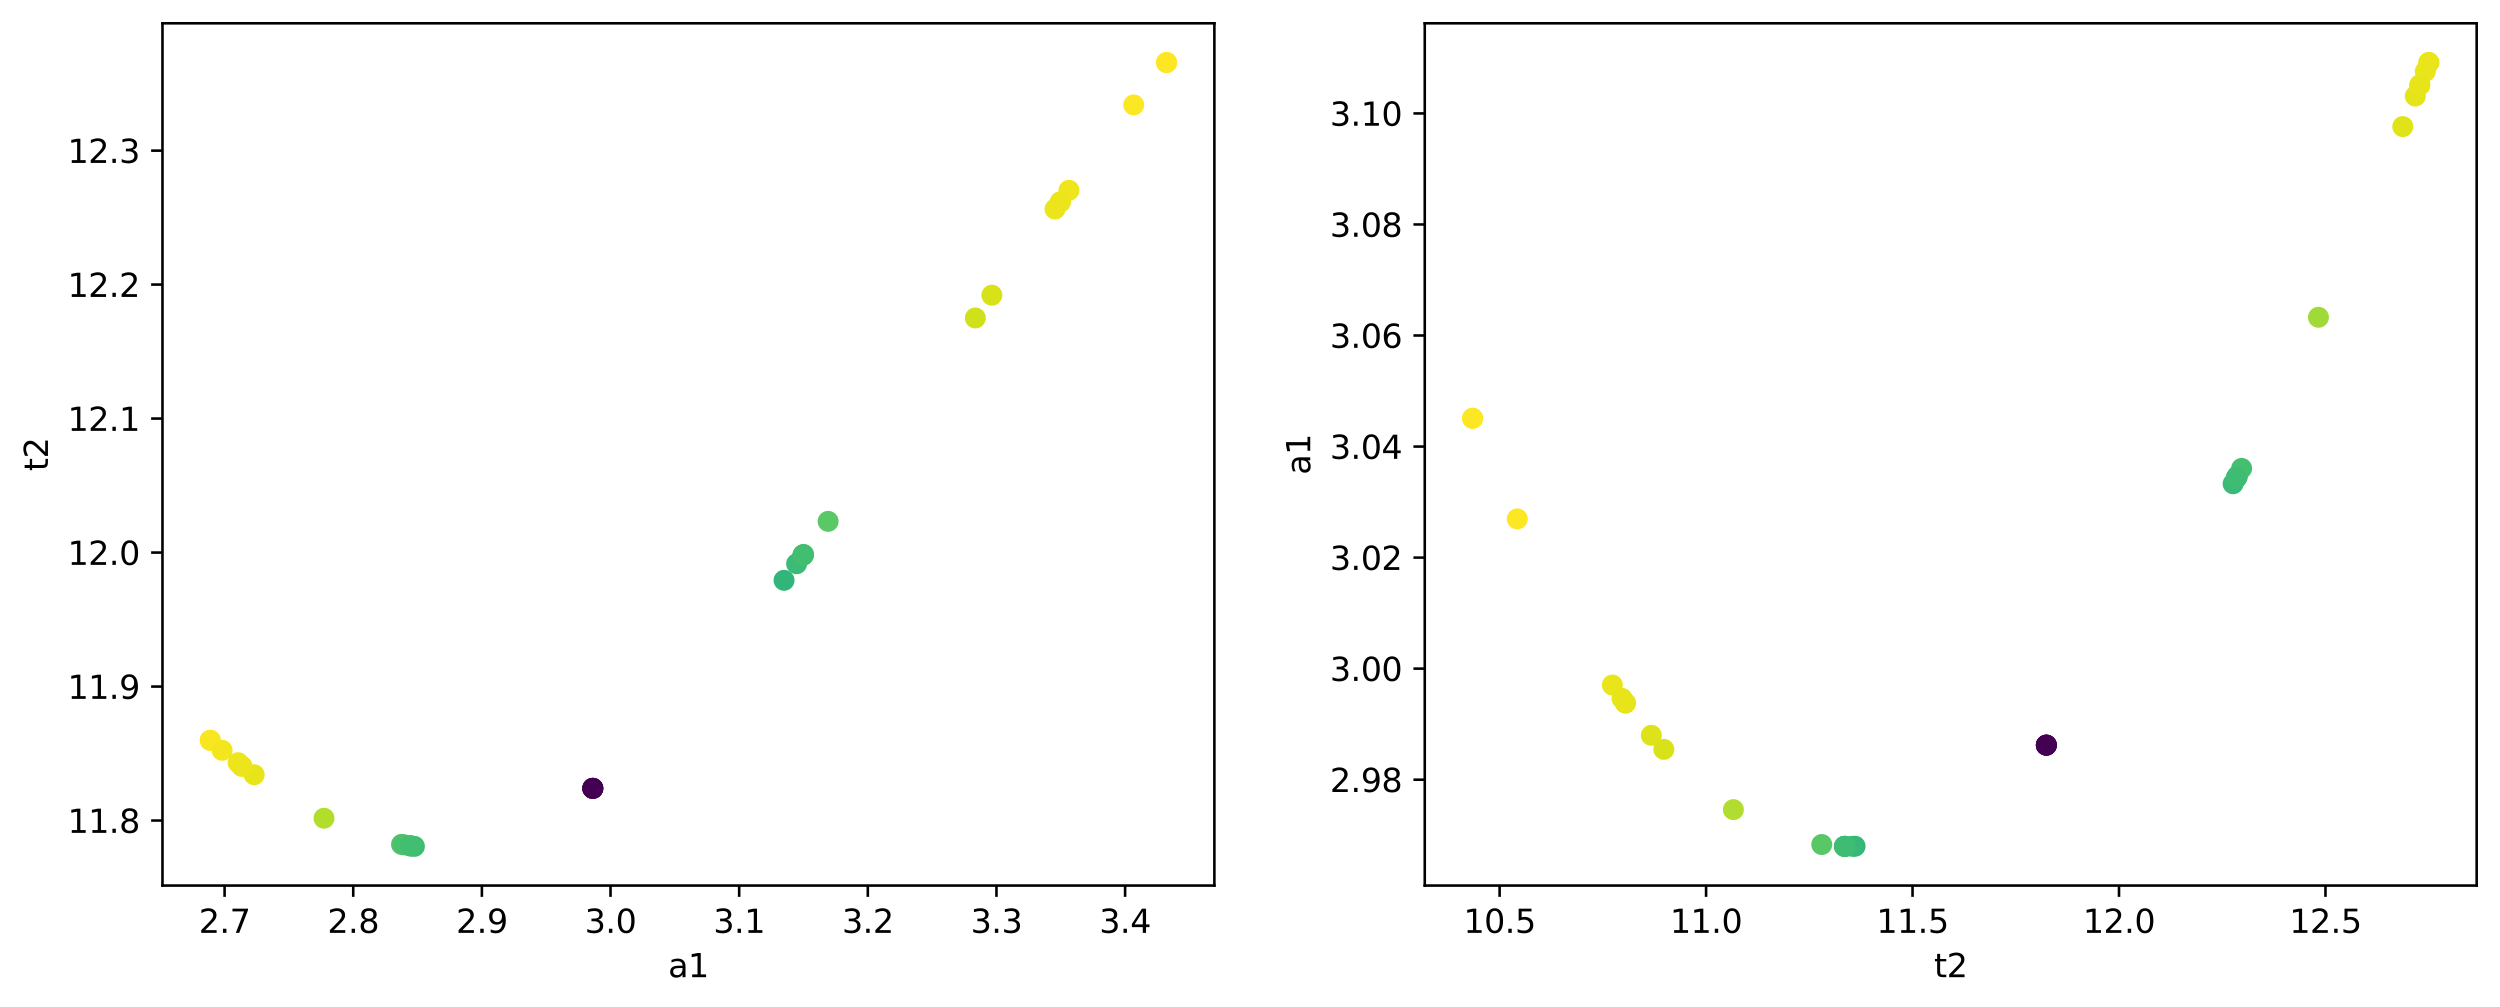 <?xml version="1.0" encoding="utf-8" standalone="no"?>
<!DOCTYPE svg PUBLIC "-//W3C//DTD SVG 1.1//EN"
  "http://www.w3.org/Graphics/SVG/1.1/DTD/svg11.dtd">
<svg xmlns:xlink="http://www.w3.org/1999/xlink" width="771.584pt" height="310.868pt" viewBox="0 0 771.584 310.868" xmlns="http://www.w3.org/2000/svg" version="1.1">
 <defs>
  <style type="text/css">*{stroke-linejoin: round; stroke-linecap: butt}</style>
 </defs>
 <g id="figure_1">
  <g id="patch_1">
   <path d="M 0 310.868 
L 771.584 310.868 
L 771.584 0 
L 0 0 
z
" style="fill: #ffffff"/>
  </g>
  <g id="axes_1">
   <g id="patch_2">
    <path d="M 50.144 273.312 
L 374.798 273.312 
L 374.798 7.2 
L 50.144 7.2 
z
" style="fill: #ffffff"/>
   </g>
   <g id="PathCollection_1">
    <defs>
     <path id="C0_0_7a9dcc8dfb" d="M 0 2.739 
C 0.726 2.739 1.423 2.45 1.936 1.936 
C 2.45 1.423 2.739 0.726 2.739 -0 
C 2.739 -0.726 2.45 -1.423 1.936 -1.936 
C 1.423 -2.45 0.726 -2.739 0 -2.739 
C -0.726 -2.739 -1.423 -2.45 -1.936 -1.936 
C -2.45 -1.423 -2.739 -0.726 -2.739 0 
C -2.739 0.726 -2.45 1.423 -1.936 1.936 
C -1.423 2.45 -0.726 2.739 0 2.739 
z
"/>
    </defs>
    <g clip-path="url(#p96eda14fc1)">
     <use xlink:href="#C0_0_7a9dcc8dfb" x="182.957" y="243.307" style="fill: #440154; stroke: #440154"/>
    </g>
    <g clip-path="url(#p96eda14fc1)">
     <use xlink:href="#C0_0_7a9dcc8dfb" x="123.929" y="260.607" style="fill: #4ec36b; stroke: #4ec36b"/>
    </g>
    <g clip-path="url(#p96eda14fc1)">
     <use xlink:href="#C0_0_7a9dcc8dfb" x="64.901" y="228.477" style="fill: #f8e621; stroke: #f8e621"/>
    </g>
    <g clip-path="url(#p96eda14fc1)">
     <use xlink:href="#C0_0_7a9dcc8dfb" x="64.901" y="228.477" style="fill: #f8e621; stroke: #f8e621"/>
    </g>
    <g clip-path="url(#p96eda14fc1)">
     <use xlink:href="#C0_0_7a9dcc8dfb" x="182.957" y="243.307" style="fill: #440154; stroke: #440154"/>
    </g>
    <g clip-path="url(#p96eda14fc1)">
     <use xlink:href="#C0_0_7a9dcc8dfb" x="100.002" y="252.529" style="fill: #b2dd2d; stroke: #b2dd2d"/>
    </g>
    <g clip-path="url(#p96eda14fc1)">
     <use xlink:href="#C0_0_7a9dcc8dfb" x="127.9" y="261.216" style="fill: #3dbc74; stroke: #3dbc74"/>
    </g>
    <g clip-path="url(#p96eda14fc1)">
     <use xlink:href="#C0_0_7a9dcc8dfb" x="124.833" y="260.769" style="fill: #4ac16d; stroke: #4ac16d"/>
    </g>
    <g clip-path="url(#p96eda14fc1)">
     <use xlink:href="#C0_0_7a9dcc8dfb" x="126.725" y="261.063" style="fill: #42be71; stroke: #42be71"/>
    </g>
    <g clip-path="url(#p96eda14fc1)">
     <use xlink:href="#C0_0_7a9dcc8dfb" x="126.709" y="261.061" style="fill: #42be71; stroke: #42be71"/>
    </g>
    <g clip-path="url(#p96eda14fc1)">
     <use xlink:href="#C0_0_7a9dcc8dfb" x="126.717" y="261.062" style="fill: #42be71; stroke: #42be71"/>
    </g>
    <g clip-path="url(#p96eda14fc1)">
     <use xlink:href="#C0_0_7a9dcc8dfb" x="68.553" y="231.569" style="fill: #f4e61e; stroke: #f4e61e"/>
    </g>
    <g clip-path="url(#p96eda14fc1)">
     <use xlink:href="#C0_0_7a9dcc8dfb" x="78.44" y="239.097" style="fill: #e7e419; stroke: #e7e419"/>
    </g>
    <g clip-path="url(#p96eda14fc1)">
     <use xlink:href="#C0_0_7a9dcc8dfb" x="73.496" y="235.392" style="fill: #efe51c; stroke: #efe51c"/>
    </g>
    <g clip-path="url(#p96eda14fc1)">
     <use xlink:href="#C0_0_7a9dcc8dfb" x="74.637" y="236.49" style="fill: #ece51b; stroke: #ece51b"/>
    </g>
    <g clip-path="url(#p96eda14fc1)">
     <use xlink:href="#C0_0_7a9dcc8dfb" x="74.611" y="236.473" style="fill: #ece51b; stroke: #ece51b"/>
    </g>
    <g clip-path="url(#p96eda14fc1)">
     <use xlink:href="#C0_0_7a9dcc8dfb" x="182.957" y="243.307" style="fill: #440154; stroke: #440154"/>
    </g>
    <g clip-path="url(#p96eda14fc1)">
     <use xlink:href="#C0_0_7a9dcc8dfb" x="241.985" y="179.107" style="fill: #31b57b; stroke: #31b57b"/>
    </g>
    <g clip-path="url(#p96eda14fc1)">
     <use xlink:href="#C0_0_7a9dcc8dfb" x="301.013" y="98.136" style="fill: #d0e11c; stroke: #d0e11c"/>
    </g>
    <g clip-path="url(#p96eda14fc1)">
     <use xlink:href="#C0_0_7a9dcc8dfb" x="360.041" y="19.296" style="fill: #fde725; stroke: #fde725"/>
    </g>
    <g clip-path="url(#p96eda14fc1)">
     <use xlink:href="#C0_0_7a9dcc8dfb" x="182.957" y="243.307" style="fill: #440154; stroke: #440154"/>
    </g>
    <g clip-path="url(#p96eda14fc1)">
     <use xlink:href="#C0_0_7a9dcc8dfb" x="360.041" y="19.296" style="fill: #fde725; stroke: #fde725"/>
    </g>
    <g clip-path="url(#p96eda14fc1)">
     <use xlink:href="#C0_0_7a9dcc8dfb" x="306.126" y="91.096" style="fill: #d8e219; stroke: #d8e219"/>
    </g>
    <g clip-path="url(#p96eda14fc1)">
     <use xlink:href="#C0_0_7a9dcc8dfb" x="255.586" y="160.913" style="fill: #5ac864; stroke: #5ac864"/>
    </g>
    <g clip-path="url(#p96eda14fc1)">
     <use xlink:href="#C0_0_7a9dcc8dfb" x="245.859" y="173.991" style="fill: #3bbb75; stroke: #3bbb75"/>
    </g>
    <g clip-path="url(#p96eda14fc1)">
     <use xlink:href="#C0_0_7a9dcc8dfb" x="247.78" y="171.432" style="fill: #40bd72; stroke: #40bd72"/>
    </g>
    <g clip-path="url(#p96eda14fc1)">
     <use xlink:href="#C0_0_7a9dcc8dfb" x="248.009" y="171.127" style="fill: #42be71; stroke: #42be71"/>
    </g>
    <g clip-path="url(#p96eda14fc1)">
     <use xlink:href="#C0_0_7a9dcc8dfb" x="247.887" y="171.289" style="fill: #42be71; stroke: #42be71"/>
    </g>
    <g clip-path="url(#p96eda14fc1)">
     <use xlink:href="#C0_0_7a9dcc8dfb" x="247.887" y="171.289" style="fill: #42be71; stroke: #42be71"/>
    </g>
    <g clip-path="url(#p96eda14fc1)">
     <use xlink:href="#C0_0_7a9dcc8dfb" x="247.887" y="171.289" style="fill: #42be71; stroke: #42be71"/>
    </g>
    <g clip-path="url(#p96eda14fc1)">
     <use xlink:href="#C0_0_7a9dcc8dfb" x="349.897" y="32.376" style="fill: #fbe723; stroke: #fbe723"/>
    </g>
    <g clip-path="url(#p96eda14fc1)">
     <use xlink:href="#C0_0_7a9dcc8dfb" x="325.615" y="64.519" style="fill: #ece51b; stroke: #ece51b"/>
    </g>
    <g clip-path="url(#p96eda14fc1)">
     <use xlink:href="#C0_0_7a9dcc8dfb" x="329.924" y="58.735" style="fill: #efe51c; stroke: #efe51c"/>
    </g>
    <g clip-path="url(#p96eda14fc1)">
     <use xlink:href="#C0_0_7a9dcc8dfb" x="327.233" y="62.344" style="fill: #ece51b; stroke: #ece51b"/>
    </g>
    <g clip-path="url(#p96eda14fc1)">
     <use xlink:href="#C0_0_7a9dcc8dfb" x="327.277" y="62.285" style="fill: #ece51b; stroke: #ece51b"/>
    </g>
   </g>
   <g id="matplotlib.axis_1">
    <g id="xtick_1">
     <g id="line2d_1">
      <defs>
       <path id="ma6102d3857" d="M 0 0 
L 0 3.5 
" style="stroke: #000000; stroke-width: 0.8"/>
      </defs>
      <g>
       <use xlink:href="#ma6102d3857" x="69.316" y="273.312" style="stroke: #000000; stroke-width: 0.8"/>
      </g>
     </g>
     <g id="text_1">
      <!-- 2.7 -->
      <g transform="translate(61.364 287.91) scale(0.1 -0.1)">
       <defs>
        <path id="DejaVuSans-32" d="M 1228 531 
L 3431 531 
L 3431 0 
L 469 0 
L 469 531 
Q 828 903 1448 1529 
Q 2069 2156 2228 2338 
Q 2531 2678 2651 2914 
Q 2772 3150 2772 3378 
Q 2772 3750 2511 3984 
Q 2250 4219 1831 4219 
Q 1534 4219 1204 4116 
Q 875 4013 500 3803 
L 500 4441 
Q 881 4594 1212 4672 
Q 1544 4750 1819 4750 
Q 2544 4750 2975 4387 
Q 3406 4025 3406 3419 
Q 3406 3131 3298 2873 
Q 3191 2616 2906 2266 
Q 2828 2175 2409 1742 
Q 1991 1309 1228 531 
z
" transform="scale(0.016)"/>
        <path id="DejaVuSans-2e" d="M 684 794 
L 1344 794 
L 1344 0 
L 684 0 
L 684 794 
z
" transform="scale(0.016)"/>
        <path id="DejaVuSans-37" d="M 525 4666 
L 3525 4666 
L 3525 4397 
L 1831 0 
L 1172 0 
L 2766 4134 
L 525 4134 
L 525 4666 
z
" transform="scale(0.016)"/>
       </defs>
       <use xlink:href="#DejaVuSans-32"/>
       <use xlink:href="#DejaVuSans-2e" x="63.623"/>
       <use xlink:href="#DejaVuSans-37" x="95.41"/>
      </g>
     </g>
    </g>
    <g id="xtick_2">
     <g id="line2d_2">
      <g>
       <use xlink:href="#ma6102d3857" x="109.02" y="273.312" style="stroke: #000000; stroke-width: 0.8"/>
      </g>
     </g>
     <g id="text_2">
      <!-- 2.8 -->
      <g transform="translate(101.068 287.91) scale(0.1 -0.1)">
       <defs>
        <path id="DejaVuSans-38" d="M 2034 2216 
Q 1584 2216 1326 1975 
Q 1069 1734 1069 1313 
Q 1069 891 1326 650 
Q 1584 409 2034 409 
Q 2484 409 2743 651 
Q 3003 894 3003 1313 
Q 3003 1734 2745 1975 
Q 2488 2216 2034 2216 
z
M 1403 2484 
Q 997 2584 770 2862 
Q 544 3141 544 3541 
Q 544 4100 942 4425 
Q 1341 4750 2034 4750 
Q 2731 4750 3128 4425 
Q 3525 4100 3525 3541 
Q 3525 3141 3298 2862 
Q 3072 2584 2669 2484 
Q 3125 2378 3379 2068 
Q 3634 1759 3634 1313 
Q 3634 634 3220 271 
Q 2806 -91 2034 -91 
Q 1263 -91 848 271 
Q 434 634 434 1313 
Q 434 1759 690 2068 
Q 947 2378 1403 2484 
z
M 1172 3481 
Q 1172 3119 1398 2916 
Q 1625 2713 2034 2713 
Q 2441 2713 2670 2916 
Q 2900 3119 2900 3481 
Q 2900 3844 2670 4047 
Q 2441 4250 2034 4250 
Q 1625 4250 1398 4047 
Q 1172 3844 1172 3481 
z
" transform="scale(0.016)"/>
       </defs>
       <use xlink:href="#DejaVuSans-32"/>
       <use xlink:href="#DejaVuSans-2e" x="63.623"/>
       <use xlink:href="#DejaVuSans-38" x="95.41"/>
      </g>
     </g>
    </g>
    <g id="xtick_3">
     <g id="line2d_3">
      <g>
       <use xlink:href="#ma6102d3857" x="148.724" y="273.312" style="stroke: #000000; stroke-width: 0.8"/>
      </g>
     </g>
     <g id="text_3">
      <!-- 2.9 -->
      <g transform="translate(140.772 287.91) scale(0.1 -0.1)">
       <defs>
        <path id="DejaVuSans-39" d="M 703 97 
L 703 672 
Q 941 559 1184 500 
Q 1428 441 1663 441 
Q 2288 441 2617 861 
Q 2947 1281 2994 2138 
Q 2813 1869 2534 1725 
Q 2256 1581 1919 1581 
Q 1219 1581 811 2004 
Q 403 2428 403 3163 
Q 403 3881 828 4315 
Q 1253 4750 1959 4750 
Q 2769 4750 3195 4129 
Q 3622 3509 3622 2328 
Q 3622 1225 3098 567 
Q 2575 -91 1691 -91 
Q 1453 -91 1209 -44 
Q 966 3 703 97 
z
M 1959 2075 
Q 2384 2075 2632 2365 
Q 2881 2656 2881 3163 
Q 2881 3666 2632 3958 
Q 2384 4250 1959 4250 
Q 1534 4250 1286 3958 
Q 1038 3666 1038 3163 
Q 1038 2656 1286 2365 
Q 1534 2075 1959 2075 
z
" transform="scale(0.016)"/>
       </defs>
       <use xlink:href="#DejaVuSans-32"/>
       <use xlink:href="#DejaVuSans-2e" x="63.623"/>
       <use xlink:href="#DejaVuSans-39" x="95.41"/>
      </g>
     </g>
    </g>
    <g id="xtick_4">
     <g id="line2d_4">
      <g>
       <use xlink:href="#ma6102d3857" x="188.428" y="273.312" style="stroke: #000000; stroke-width: 0.8"/>
      </g>
     </g>
     <g id="text_4">
      <!-- 3.0 -->
      <g transform="translate(180.476 287.91) scale(0.1 -0.1)">
       <defs>
        <path id="DejaVuSans-33" d="M 2597 2516 
Q 3050 2419 3304 2112 
Q 3559 1806 3559 1356 
Q 3559 666 3084 287 
Q 2609 -91 1734 -91 
Q 1441 -91 1130 -33 
Q 819 25 488 141 
L 488 750 
Q 750 597 1062 519 
Q 1375 441 1716 441 
Q 2309 441 2620 675 
Q 2931 909 2931 1356 
Q 2931 1769 2642 2001 
Q 2353 2234 1838 2234 
L 1294 2234 
L 1294 2753 
L 1863 2753 
Q 2328 2753 2575 2939 
Q 2822 3125 2822 3475 
Q 2822 3834 2567 4026 
Q 2313 4219 1838 4219 
Q 1578 4219 1281 4162 
Q 984 4106 628 3988 
L 628 4550 
Q 988 4650 1302 4700 
Q 1616 4750 1894 4750 
Q 2613 4750 3031 4423 
Q 3450 4097 3450 3541 
Q 3450 3153 3228 2886 
Q 3006 2619 2597 2516 
z
" transform="scale(0.016)"/>
        <path id="DejaVuSans-30" d="M 2034 4250 
Q 1547 4250 1301 3770 
Q 1056 3291 1056 2328 
Q 1056 1369 1301 889 
Q 1547 409 2034 409 
Q 2525 409 2770 889 
Q 3016 1369 3016 2328 
Q 3016 3291 2770 3770 
Q 2525 4250 2034 4250 
z
M 2034 4750 
Q 2819 4750 3233 4129 
Q 3647 3509 3647 2328 
Q 3647 1150 3233 529 
Q 2819 -91 2034 -91 
Q 1250 -91 836 529 
Q 422 1150 422 2328 
Q 422 3509 836 4129 
Q 1250 4750 2034 4750 
z
" transform="scale(0.016)"/>
       </defs>
       <use xlink:href="#DejaVuSans-33"/>
       <use xlink:href="#DejaVuSans-2e" x="63.623"/>
       <use xlink:href="#DejaVuSans-30" x="95.41"/>
      </g>
     </g>
    </g>
    <g id="xtick_5">
     <g id="line2d_5">
      <g>
       <use xlink:href="#ma6102d3857" x="228.132" y="273.312" style="stroke: #000000; stroke-width: 0.8"/>
      </g>
     </g>
     <g id="text_5">
      <!-- 3.1 -->
      <g transform="translate(220.18 287.91) scale(0.1 -0.1)">
       <defs>
        <path id="DejaVuSans-31" d="M 794 531 
L 1825 531 
L 1825 4091 
L 703 3866 
L 703 4441 
L 1819 4666 
L 2450 4666 
L 2450 531 
L 3481 531 
L 3481 0 
L 794 0 
L 794 531 
z
" transform="scale(0.016)"/>
       </defs>
       <use xlink:href="#DejaVuSans-33"/>
       <use xlink:href="#DejaVuSans-2e" x="63.623"/>
       <use xlink:href="#DejaVuSans-31" x="95.41"/>
      </g>
     </g>
    </g>
    <g id="xtick_6">
     <g id="line2d_6">
      <g>
       <use xlink:href="#ma6102d3857" x="267.836" y="273.312" style="stroke: #000000; stroke-width: 0.8"/>
      </g>
     </g>
     <g id="text_6">
      <!-- 3.2 -->
      <g transform="translate(259.884 287.91) scale(0.1 -0.1)">
       <use xlink:href="#DejaVuSans-33"/>
       <use xlink:href="#DejaVuSans-2e" x="63.623"/>
       <use xlink:href="#DejaVuSans-32" x="95.41"/>
      </g>
     </g>
    </g>
    <g id="xtick_7">
     <g id="line2d_7">
      <g>
       <use xlink:href="#ma6102d3857" x="307.54" y="273.312" style="stroke: #000000; stroke-width: 0.8"/>
      </g>
     </g>
     <g id="text_7">
      <!-- 3.3 -->
      <g transform="translate(299.588 287.91) scale(0.1 -0.1)">
       <use xlink:href="#DejaVuSans-33"/>
       <use xlink:href="#DejaVuSans-2e" x="63.623"/>
       <use xlink:href="#DejaVuSans-33" x="95.41"/>
      </g>
     </g>
    </g>
    <g id="xtick_8">
     <g id="line2d_8">
      <g>
       <use xlink:href="#ma6102d3857" x="347.244" y="273.312" style="stroke: #000000; stroke-width: 0.8"/>
      </g>
     </g>
     <g id="text_8">
      <!-- 3.4 -->
      <g transform="translate(339.292 287.91) scale(0.1 -0.1)">
       <defs>
        <path id="DejaVuSans-34" d="M 2419 4116 
L 825 1625 
L 2419 1625 
L 2419 4116 
z
M 2253 4666 
L 3047 4666 
L 3047 1625 
L 3713 1625 
L 3713 1100 
L 3047 1100 
L 3047 0 
L 2419 0 
L 2419 1100 
L 313 1100 
L 313 1709 
L 2253 4666 
z
" transform="scale(0.016)"/>
       </defs>
       <use xlink:href="#DejaVuSans-33"/>
       <use xlink:href="#DejaVuSans-2e" x="63.623"/>
       <use xlink:href="#DejaVuSans-34" x="95.41"/>
      </g>
     </g>
    </g>
    <g id="text_9">
     <!-- a1 -->
     <g transform="translate(206.226 301.589) scale(0.1 -0.1)">
      <defs>
       <path id="DejaVuSans-61" d="M 2194 1759 
Q 1497 1759 1228 1600 
Q 959 1441 959 1056 
Q 959 750 1161 570 
Q 1363 391 1709 391 
Q 2188 391 2477 730 
Q 2766 1069 2766 1631 
L 2766 1759 
L 2194 1759 
z
M 3341 1997 
L 3341 0 
L 2766 0 
L 2766 531 
Q 2569 213 2275 61 
Q 1981 -91 1556 -91 
Q 1019 -91 701 211 
Q 384 513 384 1019 
Q 384 1609 779 1909 
Q 1175 2209 1959 2209 
L 2766 2209 
L 2766 2266 
Q 2766 2663 2505 2880 
Q 2244 3097 1772 3097 
Q 1472 3097 1187 3025 
Q 903 2953 641 2809 
L 641 3341 
Q 956 3463 1253 3523 
Q 1550 3584 1831 3584 
Q 2591 3584 2966 3190 
Q 3341 2797 3341 1997 
z
" transform="scale(0.016)"/>
      </defs>
      <use xlink:href="#DejaVuSans-61"/>
      <use xlink:href="#DejaVuSans-31" x="61.279"/>
     </g>
    </g>
   </g>
   <g id="matplotlib.axis_2">
    <g id="ytick_1">
     <g id="line2d_9">
      <defs>
       <path id="m0cf17814d4" d="M 0 0 
L -3.5 0 
" style="stroke: #000000; stroke-width: 0.8"/>
      </defs>
      <g>
       <use xlink:href="#m0cf17814d4" x="50.144" y="253.245" style="stroke: #000000; stroke-width: 0.8"/>
      </g>
     </g>
     <g id="text_10">
      <!-- 11.8 -->
      <g transform="translate(20.878 257.045) scale(0.1 -0.1)">
       <use xlink:href="#DejaVuSans-31"/>
       <use xlink:href="#DejaVuSans-31" x="63.623"/>
       <use xlink:href="#DejaVuSans-2e" x="127.246"/>
       <use xlink:href="#DejaVuSans-38" x="159.033"/>
      </g>
     </g>
    </g>
    <g id="ytick_2">
     <g id="line2d_10">
      <g>
       <use xlink:href="#m0cf17814d4" x="50.144" y="211.893" style="stroke: #000000; stroke-width: 0.8"/>
      </g>
     </g>
     <g id="text_11">
      <!-- 11.9 -->
      <g transform="translate(20.878 215.692) scale(0.1 -0.1)">
       <use xlink:href="#DejaVuSans-31"/>
       <use xlink:href="#DejaVuSans-31" x="63.623"/>
       <use xlink:href="#DejaVuSans-2e" x="127.246"/>
       <use xlink:href="#DejaVuSans-39" x="159.033"/>
      </g>
     </g>
    </g>
    <g id="ytick_3">
     <g id="line2d_11">
      <g>
       <use xlink:href="#m0cf17814d4" x="50.144" y="170.54" style="stroke: #000000; stroke-width: 0.8"/>
      </g>
     </g>
     <g id="text_12">
      <!-- 12.0 -->
      <g transform="translate(20.878 174.339) scale(0.1 -0.1)">
       <use xlink:href="#DejaVuSans-31"/>
       <use xlink:href="#DejaVuSans-32" x="63.623"/>
       <use xlink:href="#DejaVuSans-2e" x="127.246"/>
       <use xlink:href="#DejaVuSans-30" x="159.033"/>
      </g>
     </g>
    </g>
    <g id="ytick_4">
     <g id="line2d_12">
      <g>
       <use xlink:href="#m0cf17814d4" x="50.144" y="129.188" style="stroke: #000000; stroke-width: 0.8"/>
      </g>
     </g>
     <g id="text_13">
      <!-- 12.1 -->
      <g transform="translate(20.878 132.987) scale(0.1 -0.1)">
       <use xlink:href="#DejaVuSans-31"/>
       <use xlink:href="#DejaVuSans-32" x="63.623"/>
       <use xlink:href="#DejaVuSans-2e" x="127.246"/>
       <use xlink:href="#DejaVuSans-31" x="159.033"/>
      </g>
     </g>
    </g>
    <g id="ytick_5">
     <g id="line2d_13">
      <g>
       <use xlink:href="#m0cf17814d4" x="50.144" y="87.835" style="stroke: #000000; stroke-width: 0.8"/>
      </g>
     </g>
     <g id="text_14">
      <!-- 12.2 -->
      <g transform="translate(20.878 91.634) scale(0.1 -0.1)">
       <use xlink:href="#DejaVuSans-31"/>
       <use xlink:href="#DejaVuSans-32" x="63.623"/>
       <use xlink:href="#DejaVuSans-2e" x="127.246"/>
       <use xlink:href="#DejaVuSans-32" x="159.033"/>
      </g>
     </g>
    </g>
    <g id="ytick_6">
     <g id="line2d_14">
      <g>
       <use xlink:href="#m0cf17814d4" x="50.144" y="46.483" style="stroke: #000000; stroke-width: 0.8"/>
      </g>
     </g>
     <g id="text_15">
      <!-- 12.3 -->
      <g transform="translate(20.878 50.282) scale(0.1 -0.1)">
       <use xlink:href="#DejaVuSans-31"/>
       <use xlink:href="#DejaVuSans-32" x="63.623"/>
       <use xlink:href="#DejaVuSans-2e" x="127.246"/>
       <use xlink:href="#DejaVuSans-33" x="159.033"/>
      </g>
     </g>
    </g>
    <g id="text_16">
     <!-- t2 -->
     <g transform="translate(14.798 145.397) rotate(-90) scale(0.1 -0.1)">
      <defs>
       <path id="DejaVuSans-74" d="M 1172 4494 
L 1172 3500 
L 2356 3500 
L 2356 3053 
L 1172 3053 
L 1172 1153 
Q 1172 725 1289 603 
Q 1406 481 1766 481 
L 2356 481 
L 2356 0 
L 1766 0 
Q 1100 0 847 248 
Q 594 497 594 1153 
L 594 3053 
L 172 3053 
L 172 3500 
L 594 3500 
L 594 4494 
L 1172 4494 
z
" transform="scale(0.016)"/>
      </defs>
      <use xlink:href="#DejaVuSans-74"/>
      <use xlink:href="#DejaVuSans-32" x="39.209"/>
     </g>
    </g>
   </g>
   <g id="patch_3">
    <path d="M 50.144 273.312 
L 50.144 7.2 
" style="fill: none; stroke: #000000; stroke-width: 0.8; stroke-linejoin: miter; stroke-linecap: square"/>
   </g>
   <g id="patch_4">
    <path d="M 374.798 273.312 
L 374.798 7.2 
" style="fill: none; stroke: #000000; stroke-width: 0.8; stroke-linejoin: miter; stroke-linecap: square"/>
   </g>
   <g id="patch_5">
    <path d="M 50.144 273.312 
L 374.798 273.312 
" style="fill: none; stroke: #000000; stroke-width: 0.8; stroke-linejoin: miter; stroke-linecap: square"/>
   </g>
   <g id="patch_6">
    <path d="M 50.144 7.2 
L 374.798 7.2 
" style="fill: none; stroke: #000000; stroke-width: 0.8; stroke-linejoin: miter; stroke-linecap: square"/>
   </g>
  </g>
  <g id="axes_2">
   <g id="patch_7">
    <path d="M 439.729 273.312 
L 764.384 273.312 
L 764.384 7.2 
L 439.729 7.2 
z
" style="fill: #ffffff"/>
   </g>
   <g id="PathCollection_2">
    <defs>
     <path id="C1_0_626fe5cbbb" d="M 0 2.739 
C 0.726 2.739 1.423 2.45 1.936 1.936 
C 2.45 1.423 2.739 0.726 2.739 -0 
C 2.739 -0.726 2.45 -1.423 1.936 -1.936 
C 1.423 -2.45 0.726 -2.739 0 -2.739 
C -0.726 -2.739 -1.423 -2.45 -1.936 -1.936 
C -2.45 -1.423 -2.739 -0.726 -2.739 0 
C -2.739 0.726 -2.45 1.423 -1.936 1.936 
C -1.423 2.45 -0.726 2.739 0 2.739 
z
"/>
    </defs>
    <g clip-path="url(#pb92f1d3fad)">
     <use xlink:href="#C1_0_626fe5cbbb" x="631.571" y="229.977" style="fill: #440154; stroke: #440154"/>
    </g>
    <g clip-path="url(#pb92f1d3fad)">
     <use xlink:href="#C1_0_626fe5cbbb" x="572.542" y="261.178" style="fill: #34b679; stroke: #34b679"/>
    </g>
    <g clip-path="url(#pb92f1d3fad)">
     <use xlink:href="#C1_0_626fe5cbbb" x="513.514" y="231.278" style="fill: #d8e219; stroke: #d8e219"/>
    </g>
    <g clip-path="url(#pb92f1d3fad)">
     <use xlink:href="#C1_0_626fe5cbbb" x="454.486" y="129.097" style="fill: #fde725; stroke: #fde725"/>
    </g>
    <g clip-path="url(#pb92f1d3fad)">
     <use xlink:href="#C1_0_626fe5cbbb" x="454.486" y="129.097" style="fill: #fde725; stroke: #fde725"/>
    </g>
    <g clip-path="url(#pb92f1d3fad)">
     <use xlink:href="#C1_0_626fe5cbbb" x="631.571" y="229.977" style="fill: #440154; stroke: #440154"/>
    </g>
    <g clip-path="url(#pb92f1d3fad)">
     <use xlink:href="#C1_0_626fe5cbbb" x="509.653" y="226.939" style="fill: #dde318; stroke: #dde318"/>
    </g>
    <g clip-path="url(#pb92f1d3fad)">
     <use xlink:href="#C1_0_626fe5cbbb" x="562.253" y="260.647" style="fill: #58c765; stroke: #58c765"/>
    </g>
    <g clip-path="url(#pb92f1d3fad)">
     <use xlink:href="#C1_0_626fe5cbbb" x="571.737" y="261.203" style="fill: #37b878; stroke: #37b878"/>
    </g>
    <g clip-path="url(#pb92f1d3fad)">
     <use xlink:href="#C1_0_626fe5cbbb" x="569.504" y="261.216" style="fill: #3dbc74; stroke: #3dbc74"/>
    </g>
    <g clip-path="url(#pb92f1d3fad)">
     <use xlink:href="#C1_0_626fe5cbbb" x="569.201" y="261.211" style="fill: #3fbc73; stroke: #3fbc73"/>
    </g>
    <g clip-path="url(#pb92f1d3fad)">
     <use xlink:href="#C1_0_626fe5cbbb" x="569.362" y="261.214" style="fill: #3fbc73; stroke: #3fbc73"/>
    </g>
    <g clip-path="url(#pb92f1d3fad)">
     <use xlink:href="#C1_0_626fe5cbbb" x="569.362" y="261.214" style="fill: #3fbc73; stroke: #3fbc73"/>
    </g>
    <g clip-path="url(#pb92f1d3fad)">
     <use xlink:href="#C1_0_626fe5cbbb" x="569.362" y="261.214" style="fill: #3fbc73; stroke: #3fbc73"/>
    </g>
    <g clip-path="url(#pb92f1d3fad)">
     <use xlink:href="#C1_0_626fe5cbbb" x="468.284" y="160.144" style="fill: #fbe723; stroke: #fbe723"/>
    </g>
    <g clip-path="url(#pb92f1d3fad)">
     <use xlink:href="#C1_0_626fe5cbbb" x="497.634" y="211.422" style="fill: #eae51a; stroke: #eae51a"/>
    </g>
    <g clip-path="url(#pb92f1d3fad)">
     <use xlink:href="#C1_0_626fe5cbbb" x="500.602" y="215.54" style="fill: #e7e419; stroke: #e7e419"/>
    </g>
    <g clip-path="url(#pb92f1d3fad)">
     <use xlink:href="#C1_0_626fe5cbbb" x="534.982" y="249.875" style="fill: #b0dd2f; stroke: #b0dd2f"/>
    </g>
    <g clip-path="url(#pb92f1d3fad)">
     <use xlink:href="#C1_0_626fe5cbbb" x="501.686" y="216.997" style="fill: #e7e419; stroke: #e7e419"/>
    </g>
    <g clip-path="url(#pb92f1d3fad)">
     <use xlink:href="#C1_0_626fe5cbbb" x="501.631" y="216.924" style="fill: #e7e419; stroke: #e7e419"/>
    </g>
    <g clip-path="url(#pb92f1d3fad)">
     <use xlink:href="#C1_0_626fe5cbbb" x="631.571" y="229.977" style="fill: #440154; stroke: #440154"/>
    </g>
    <g clip-path="url(#pb92f1d3fad)">
     <use xlink:href="#C1_0_626fe5cbbb" x="690.599" y="146.817" style="fill: #40bd72; stroke: #40bd72"/>
    </g>
    <g clip-path="url(#pb92f1d3fad)">
     <use xlink:href="#C1_0_626fe5cbbb" x="749.627" y="19.296" style="fill: #eae51a; stroke: #eae51a"/>
    </g>
    <g clip-path="url(#pb92f1d3fad)">
     <use xlink:href="#C1_0_626fe5cbbb" x="631.571" y="229.977" style="fill: #440154; stroke: #440154"/>
    </g>
    <g clip-path="url(#pb92f1d3fad)">
     <use xlink:href="#C1_0_626fe5cbbb" x="749.627" y="19.296" style="fill: #eae51a; stroke: #eae51a"/>
    </g>
    <g clip-path="url(#pb92f1d3fad)">
     <use xlink:href="#C1_0_626fe5cbbb" x="715.556" y="97.925" style="fill: #a0da39; stroke: #a0da39"/>
    </g>
    <g clip-path="url(#pb92f1d3fad)">
     <use xlink:href="#C1_0_626fe5cbbb" x="689.211" y="149.308" style="fill: #3aba76; stroke: #3aba76"/>
    </g>
    <g clip-path="url(#pb92f1d3fad)">
     <use xlink:href="#C1_0_626fe5cbbb" x="691.839" y="144.569" style="fill: #44bf70; stroke: #44bf70"/>
    </g>
    <g clip-path="url(#pb92f1d3fad)">
     <use xlink:href="#C1_0_626fe5cbbb" x="690.247" y="147.45" style="fill: #3fbc73; stroke: #3fbc73"/>
    </g>
    <g clip-path="url(#pb92f1d3fad)">
     <use xlink:href="#C1_0_626fe5cbbb" x="690.257" y="147.433" style="fill: #3fbc73; stroke: #3fbc73"/>
    </g>
    <g clip-path="url(#pb92f1d3fad)">
     <use xlink:href="#C1_0_626fe5cbbb" x="690.252" y="147.441" style="fill: #3fbc73; stroke: #3fbc73"/>
    </g>
    <g clip-path="url(#pb92f1d3fad)">
     <use xlink:href="#C1_0_626fe5cbbb" x="748.525" y="22.043" style="fill: #eae51a; stroke: #eae51a"/>
    </g>
    <g clip-path="url(#pb92f1d3fad)">
     <use xlink:href="#C1_0_626fe5cbbb" x="741.573" y="39.066" style="fill: #dfe318; stroke: #dfe318"/>
    </g>
    <g clip-path="url(#pb92f1d3fad)">
     <use xlink:href="#C1_0_626fe5cbbb" x="745.441" y="29.661" style="fill: #e5e419; stroke: #e5e419"/>
    </g>
    <g clip-path="url(#pb92f1d3fad)">
     <use xlink:href="#C1_0_626fe5cbbb" x="746.834" y="26.231" style="fill: #e7e419; stroke: #e7e419"/>
    </g>
    <g clip-path="url(#pb92f1d3fad)">
     <use xlink:href="#C1_0_626fe5cbbb" x="746.826" y="26.252" style="fill: #e7e419; stroke: #e7e419"/>
    </g>
   </g>
   <g id="matplotlib.axis_3">
    <g id="xtick_9">
     <g id="line2d_15">
      <g>
       <use xlink:href="#ma6102d3857" x="462.831" y="273.312" style="stroke: #000000; stroke-width: 0.8"/>
      </g>
     </g>
     <g id="text_17">
      <!-- 10.5 -->
      <g transform="translate(451.698 287.91) scale(0.1 -0.1)">
       <defs>
        <path id="DejaVuSans-35" d="M 691 4666 
L 3169 4666 
L 3169 4134 
L 1269 4134 
L 1269 2991 
Q 1406 3038 1543 3061 
Q 1681 3084 1819 3084 
Q 2600 3084 3056 2656 
Q 3513 2228 3513 1497 
Q 3513 744 3044 326 
Q 2575 -91 1722 -91 
Q 1428 -91 1123 -41 
Q 819 9 494 109 
L 494 744 
Q 775 591 1075 516 
Q 1375 441 1709 441 
Q 2250 441 2565 725 
Q 2881 1009 2881 1497 
Q 2881 1984 2565 2268 
Q 2250 2553 1709 2553 
Q 1456 2553 1204 2497 
Q 953 2441 691 2322 
L 691 4666 
z
" transform="scale(0.016)"/>
       </defs>
       <use xlink:href="#DejaVuSans-31"/>
       <use xlink:href="#DejaVuSans-30" x="63.623"/>
       <use xlink:href="#DejaVuSans-2e" x="127.246"/>
       <use xlink:href="#DejaVuSans-35" x="159.033"/>
      </g>
     </g>
    </g>
    <g id="xtick_10">
     <g id="line2d_16">
      <g>
       <use xlink:href="#ma6102d3857" x="526.553" y="273.312" style="stroke: #000000; stroke-width: 0.8"/>
      </g>
     </g>
     <g id="text_18">
      <!-- 11.0 -->
      <g transform="translate(515.42 287.91) scale(0.1 -0.1)">
       <use xlink:href="#DejaVuSans-31"/>
       <use xlink:href="#DejaVuSans-31" x="63.623"/>
       <use xlink:href="#DejaVuSans-2e" x="127.246"/>
       <use xlink:href="#DejaVuSans-30" x="159.033"/>
      </g>
     </g>
    </g>
    <g id="xtick_11">
     <g id="line2d_17">
      <g>
       <use xlink:href="#ma6102d3857" x="590.274" y="273.312" style="stroke: #000000; stroke-width: 0.8"/>
      </g>
     </g>
     <g id="text_19">
      <!-- 11.5 -->
      <g transform="translate(579.142 287.91) scale(0.1 -0.1)">
       <use xlink:href="#DejaVuSans-31"/>
       <use xlink:href="#DejaVuSans-31" x="63.623"/>
       <use xlink:href="#DejaVuSans-2e" x="127.246"/>
       <use xlink:href="#DejaVuSans-35" x="159.033"/>
      </g>
     </g>
    </g>
    <g id="xtick_12">
     <g id="line2d_18">
      <g>
       <use xlink:href="#ma6102d3857" x="653.996" y="273.312" style="stroke: #000000; stroke-width: 0.8"/>
      </g>
     </g>
     <g id="text_20">
      <!-- 12.0 -->
      <g transform="translate(642.864 287.91) scale(0.1 -0.1)">
       <use xlink:href="#DejaVuSans-31"/>
       <use xlink:href="#DejaVuSans-32" x="63.623"/>
       <use xlink:href="#DejaVuSans-2e" x="127.246"/>
       <use xlink:href="#DejaVuSans-30" x="159.033"/>
      </g>
     </g>
    </g>
    <g id="xtick_13">
     <g id="line2d_19">
      <g>
       <use xlink:href="#ma6102d3857" x="717.718" y="273.312" style="stroke: #000000; stroke-width: 0.8"/>
      </g>
     </g>
     <g id="text_21">
      <!-- 12.5 -->
      <g transform="translate(706.585 287.91) scale(0.1 -0.1)">
       <use xlink:href="#DejaVuSans-31"/>
       <use xlink:href="#DejaVuSans-32" x="63.623"/>
       <use xlink:href="#DejaVuSans-2e" x="127.246"/>
       <use xlink:href="#DejaVuSans-35" x="159.033"/>
      </g>
     </g>
    </g>
    <g id="text_22">
     <!-- t2 -->
     <g transform="translate(596.915 301.589) scale(0.1 -0.1)">
      <use xlink:href="#DejaVuSans-74"/>
      <use xlink:href="#DejaVuSans-32" x="39.209"/>
     </g>
    </g>
   </g>
   <g id="matplotlib.axis_4">
    <g id="ytick_7">
     <g id="line2d_20">
      <g>
       <use xlink:href="#m0cf17814d4" x="439.729" y="240.637" style="stroke: #000000; stroke-width: 0.8"/>
      </g>
     </g>
     <g id="text_23">
      <!-- 2.98 -->
      <g transform="translate(410.464 244.436) scale(0.1 -0.1)">
       <use xlink:href="#DejaVuSans-32"/>
       <use xlink:href="#DejaVuSans-2e" x="63.623"/>
       <use xlink:href="#DejaVuSans-39" x="95.41"/>
       <use xlink:href="#DejaVuSans-38" x="159.033"/>
      </g>
     </g>
    </g>
    <g id="ytick_8">
     <g id="line2d_21">
      <g>
       <use xlink:href="#m0cf17814d4" x="439.729" y="206.366" style="stroke: #000000; stroke-width: 0.8"/>
      </g>
     </g>
     <g id="text_24">
      <!-- 3.00 -->
      <g transform="translate(410.464 210.165) scale(0.1 -0.1)">
       <use xlink:href="#DejaVuSans-33"/>
       <use xlink:href="#DejaVuSans-2e" x="63.623"/>
       <use xlink:href="#DejaVuSans-30" x="95.41"/>
       <use xlink:href="#DejaVuSans-30" x="159.033"/>
      </g>
     </g>
    </g>
    <g id="ytick_9">
     <g id="line2d_22">
      <g>
       <use xlink:href="#m0cf17814d4" x="439.729" y="172.094" style="stroke: #000000; stroke-width: 0.8"/>
      </g>
     </g>
     <g id="text_25">
      <!-- 3.02 -->
      <g transform="translate(410.464 175.893) scale(0.1 -0.1)">
       <use xlink:href="#DejaVuSans-33"/>
       <use xlink:href="#DejaVuSans-2e" x="63.623"/>
       <use xlink:href="#DejaVuSans-30" x="95.41"/>
       <use xlink:href="#DejaVuSans-32" x="159.033"/>
      </g>
     </g>
    </g>
    <g id="ytick_10">
     <g id="line2d_23">
      <g>
       <use xlink:href="#m0cf17814d4" x="439.729" y="137.822" style="stroke: #000000; stroke-width: 0.8"/>
      </g>
     </g>
     <g id="text_26">
      <!-- 3.04 -->
      <g transform="translate(410.464 141.621) scale(0.1 -0.1)">
       <use xlink:href="#DejaVuSans-33"/>
       <use xlink:href="#DejaVuSans-2e" x="63.623"/>
       <use xlink:href="#DejaVuSans-30" x="95.41"/>
       <use xlink:href="#DejaVuSans-34" x="159.033"/>
      </g>
     </g>
    </g>
    <g id="ytick_11">
     <g id="line2d_24">
      <g>
       <use xlink:href="#m0cf17814d4" x="439.729" y="103.551" style="stroke: #000000; stroke-width: 0.8"/>
      </g>
     </g>
     <g id="text_27">
      <!-- 3.06 -->
      <g transform="translate(410.464 107.35) scale(0.1 -0.1)">
       <defs>
        <path id="DejaVuSans-36" d="M 2113 2584 
Q 1688 2584 1439 2293 
Q 1191 2003 1191 1497 
Q 1191 994 1439 701 
Q 1688 409 2113 409 
Q 2538 409 2786 701 
Q 3034 994 3034 1497 
Q 3034 2003 2786 2293 
Q 2538 2584 2113 2584 
z
M 3366 4563 
L 3366 3988 
Q 3128 4100 2886 4159 
Q 2644 4219 2406 4219 
Q 1781 4219 1451 3797 
Q 1122 3375 1075 2522 
Q 1259 2794 1537 2939 
Q 1816 3084 2150 3084 
Q 2853 3084 3261 2657 
Q 3669 2231 3669 1497 
Q 3669 778 3244 343 
Q 2819 -91 2113 -91 
Q 1303 -91 875 529 
Q 447 1150 447 2328 
Q 447 3434 972 4092 
Q 1497 4750 2381 4750 
Q 2619 4750 2861 4703 
Q 3103 4656 3366 4563 
z
" transform="scale(0.016)"/>
       </defs>
       <use xlink:href="#DejaVuSans-33"/>
       <use xlink:href="#DejaVuSans-2e" x="63.623"/>
       <use xlink:href="#DejaVuSans-30" x="95.41"/>
       <use xlink:href="#DejaVuSans-36" x="159.033"/>
      </g>
     </g>
    </g>
    <g id="ytick_12">
     <g id="line2d_25">
      <g>
       <use xlink:href="#m0cf17814d4" x="439.729" y="69.279" style="stroke: #000000; stroke-width: 0.8"/>
      </g>
     </g>
     <g id="text_28">
      <!-- 3.08 -->
      <g transform="translate(410.464 73.078) scale(0.1 -0.1)">
       <use xlink:href="#DejaVuSans-33"/>
       <use xlink:href="#DejaVuSans-2e" x="63.623"/>
       <use xlink:href="#DejaVuSans-30" x="95.41"/>
       <use xlink:href="#DejaVuSans-38" x="159.033"/>
      </g>
     </g>
    </g>
    <g id="ytick_13">
     <g id="line2d_26">
      <g>
       <use xlink:href="#m0cf17814d4" x="439.729" y="35.007" style="stroke: #000000; stroke-width: 0.8"/>
      </g>
     </g>
     <g id="text_29">
      <!-- 3.10 -->
      <g transform="translate(410.464 38.806) scale(0.1 -0.1)">
       <use xlink:href="#DejaVuSans-33"/>
       <use xlink:href="#DejaVuSans-2e" x="63.623"/>
       <use xlink:href="#DejaVuSans-31" x="95.41"/>
       <use xlink:href="#DejaVuSans-30" x="159.033"/>
      </g>
     </g>
    </g>
    <g id="text_30">
     <!-- a1 -->
     <g transform="translate(404.384 146.501) rotate(-90) scale(0.1 -0.1)">
      <use xlink:href="#DejaVuSans-61"/>
      <use xlink:href="#DejaVuSans-31" x="61.279"/>
     </g>
    </g>
   </g>
   <g id="patch_8">
    <path d="M 439.729 273.312 
L 439.729 7.2 
" style="fill: none; stroke: #000000; stroke-width: 0.8; stroke-linejoin: miter; stroke-linecap: square"/>
   </g>
   <g id="patch_9">
    <path d="M 764.384 273.312 
L 764.384 7.2 
" style="fill: none; stroke: #000000; stroke-width: 0.8; stroke-linejoin: miter; stroke-linecap: square"/>
   </g>
   <g id="patch_10">
    <path d="M 439.729 273.312 
L 764.384 273.312 
" style="fill: none; stroke: #000000; stroke-width: 0.8; stroke-linejoin: miter; stroke-linecap: square"/>
   </g>
   <g id="patch_11">
    <path d="M 439.729 7.2 
L 764.384 7.2 
" style="fill: none; stroke: #000000; stroke-width: 0.8; stroke-linejoin: miter; stroke-linecap: square"/>
   </g>
  </g>
 </g>
 <defs>
  <clipPath id="p96eda14fc1">
   <rect x="50.144" y="7.2" width="324.655" height="266.112"/>
  </clipPath>
  <clipPath id="pb92f1d3fad">
   <rect x="439.729" y="7.2" width="324.655" height="266.112"/>
  </clipPath>
 </defs>
</svg>
